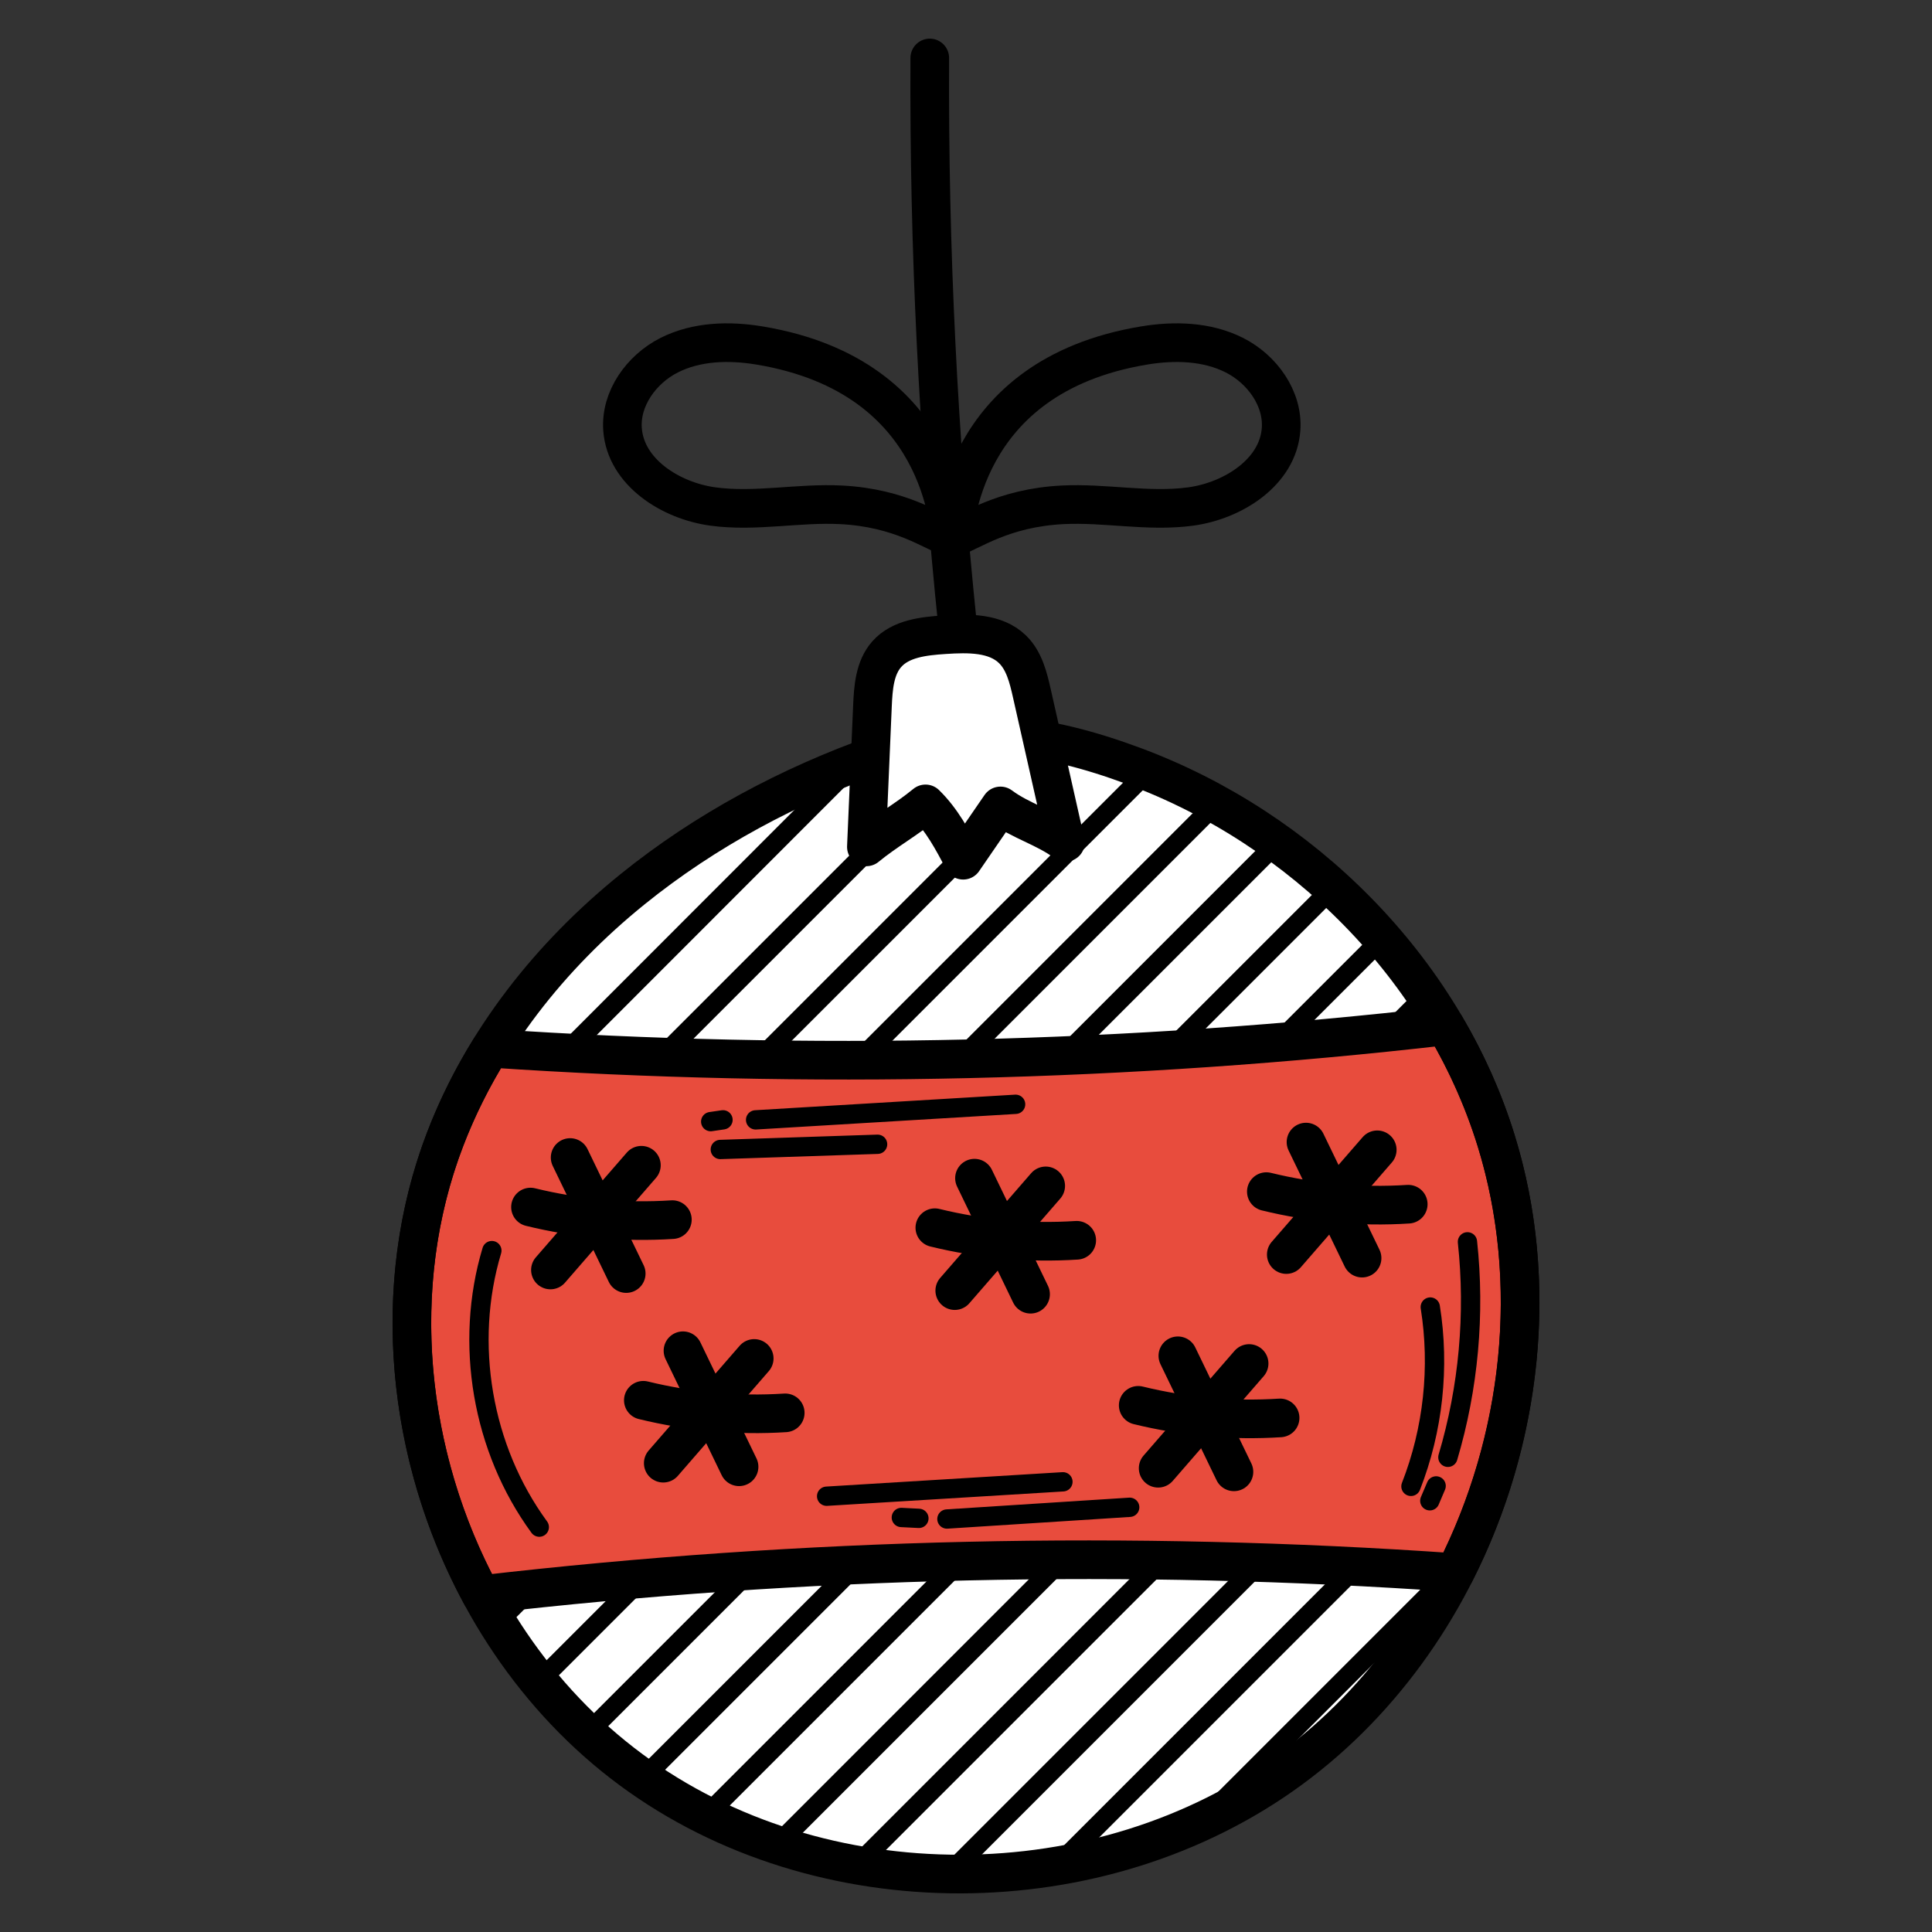 <?xml version="1.0" encoding="iso-8859-1"?>
<!-- Generator: Adobe Illustrator 23.0.5, SVG Export Plug-In . SVG Version: 6.00 Build 0)  -->
<svg version="1.1" xmlns="http://www.w3.org/2000/svg" xmlns:xlink="http://www.w3.org/1999/xlink" x="0px" y="0px"
	 viewBox="0 0 100 100" style="enable-background:new 0 0 100 100;" xml:space="preserve">
<rect x="0" y="0" width="100" height="100" fill="#333333" stroke="none"/>
<g id="Bauble">
	<g>
		<path style="fill:#FFFFFF;" d="M23.036,58.975c-4.355,11.373-0.166,25.386,9.627,32.624s24.31,7.175,34.13-0.027
			s14.249-20.915,10.643-32.546c-2.766-8.921-10.051-16.145-18.75-19.374c-4.574-1.698-8.616-2.259-13.228-0.623
			c-4.576,1.623-8.94,3.944-12.722,7.002C28.492,49.461,24.998,53.852,23.036,58.975z"/>
		<path style="fill:#E84C3D;" d="M75.309,81.397c-16.793-1.176-33.703-0.791-50.41,1.144c-3.869-7.162-4.778-15.959-1.86-23.57
			c0.631-1.646,1.422-3.228,2.352-4.714c16.461,1.112,33.04,0.727,49.416-1.154c1.101,1.86,1.988,3.848,2.63,5.922
			C79.713,66.378,78.783,74.556,75.309,81.397z"/>
		<path style="fill:#E84C3D;" d="M75.508,80.991c-0.066,0.141-0.132,0.273-0.197,0.404c-0.066,0-0.132-0.009-0.197-0.009
			L75.508,80.991z"/>
		<path style="fill:none;stroke:#000000;stroke-width:2;stroke-linecap:round;stroke-linejoin:round;stroke-miterlimit:10;" d="
			M23.036,58.975c-4.355,11.373-0.166,25.386,9.627,32.624s24.31,7.175,34.13-0.027s14.249-20.915,10.643-32.546
			c-2.766-8.921-10.051-16.145-18.75-19.374c-4.574-1.698-8.616-2.259-13.228-0.623c-4.576,1.623-8.94,3.944-12.722,7.002
			C28.492,49.461,24.998,53.852,23.036,58.975z"/>
		<path style="fill:none;stroke:#000000;stroke-width:2;stroke-linecap:round;stroke-linejoin:round;stroke-miterlimit:10;" d="
			M75.309,81.397c-16.793-1.176-33.703-0.791-50.41,1.144c-3.869-7.162-4.778-15.959-1.86-23.57
			c0.631-1.646,1.422-3.228,2.352-4.714c16.461,1.112,33.04,0.727,49.416-1.154c1.101,1.86,1.988,3.848,2.63,5.922
			C79.713,66.378,78.783,74.556,75.309,81.397z"/>
		<path style="fill:none;stroke:#000000;stroke-width:2;stroke-linecap:round;stroke-linejoin:round;stroke-miterlimit:10;" d="
			M49.576,32.474C48.56,22.685,48.075,12.841,48.125,3"/>
		<path style="fill:none;stroke:#000000;stroke-width:2;stroke-linecap:round;stroke-linejoin:round;stroke-miterlimit:10;" d="
			M39.32,17.884c-1.578-0.263-3.264-0.22-4.691,0.504c-1.427,0.724-2.523,2.239-2.407,3.834c0.16,2.214,2.477,3.694,4.677,3.994
			c2.2,0.3,4.433-0.202,6.651-0.086c3.075,0.161,4.702,1.371,5.716,1.735C49.063,27.569,49.007,19.496,39.32,17.884z"/>
		<path style="fill:none;stroke:#000000;stroke-width:2;stroke-linecap:round;stroke-linejoin:round;stroke-miterlimit:10;" d="
			M59.21,17.884c1.578-0.263,3.264-0.22,4.691,0.504c1.427,0.724,2.523,2.239,2.407,3.834c-0.16,2.214-2.477,3.694-4.677,3.994
			c-2.2,0.3-4.433-0.202-6.651-0.086c-3.075,0.161-4.702,1.371-5.716,1.735C49.467,27.569,49.523,19.496,59.21,17.884z"/>
		<path style="fill:none;stroke:#000000;stroke-width:2;stroke-linecap:round;stroke-linejoin:round;stroke-miterlimit:10;" d="
			M35.351,69.914c0.968,2.002,1.935,4.004,2.903,6.006"/>
		<path style="fill:none;stroke:#000000;stroke-width:2;stroke-linecap:round;stroke-linejoin:round;stroke-miterlimit:10;" d="
			M33.299,72.478c2.404,0.589,4.881,0.809,7.344,0.651"/>
		<path style="fill:none;stroke:#000000;stroke-width:2;stroke-linecap:round;stroke-linejoin:round;stroke-miterlimit:10;" d="
			M34.33,75.734c1.569-1.807,3.139-3.614,4.708-5.421"/>
		<path style="fill:none;stroke:#000000;stroke-width:2;stroke-linecap:round;stroke-linejoin:round;stroke-miterlimit:10;" d="
			M29.51,59.913c0.968,2.002,1.935,4.004,2.903,6.006"/>
		<path style="fill:none;stroke:#000000;stroke-width:2;stroke-linecap:round;stroke-linejoin:round;stroke-miterlimit:10;" d="
			M27.458,62.477c2.404,0.589,4.881,0.809,7.344,0.651"/>
		<path style="fill:none;stroke:#000000;stroke-width:2;stroke-linecap:round;stroke-linejoin:round;stroke-miterlimit:10;" d="
			M28.49,65.734c1.569-1.807,3.139-3.614,4.708-5.421"/>
		<path style="fill:none;stroke:#000000;stroke-width:2;stroke-linecap:round;stroke-linejoin:round;stroke-miterlimit:10;" d="
			M50.439,60.982c0.968,2.002,1.935,4.004,2.903,6.006"/>
		<path style="fill:none;stroke:#000000;stroke-width:2;stroke-linecap:round;stroke-linejoin:round;stroke-miterlimit:10;" d="
			M48.387,63.546c2.404,0.589,4.881,0.809,7.344,0.651"/>
		<path style="fill:none;stroke:#000000;stroke-width:2;stroke-linecap:round;stroke-linejoin:round;stroke-miterlimit:10;" d="
			M49.418,66.802c1.569-1.807,3.139-3.614,4.708-5.421"/>
		<path style="fill:none;stroke:#000000;stroke-width:2;stroke-linecap:round;stroke-linejoin:round;stroke-miterlimit:10;" d="
			M60.966,70.176c0.968,2.002,1.935,4.004,2.903,6.006"/>
		<path style="fill:none;stroke:#000000;stroke-width:2;stroke-linecap:round;stroke-linejoin:round;stroke-miterlimit:10;" d="
			M58.914,72.74c2.404,0.589,4.881,0.809,7.344,0.651"/>
		<path style="fill:none;stroke:#000000;stroke-width:2;stroke-linecap:round;stroke-linejoin:round;stroke-miterlimit:10;" d="
			M59.946,75.996c1.569-1.807,3.139-3.614,4.708-5.421"/>
		<path style="fill:none;stroke:#000000;stroke-width:2;stroke-linecap:round;stroke-linejoin:round;stroke-miterlimit:10;" d="
			M67.598,59.114c0.968,2.002,1.935,4.004,2.903,6.006"/>
		<path style="fill:none;stroke:#000000;stroke-width:2;stroke-linecap:round;stroke-linejoin:round;stroke-miterlimit:10;" d="
			M65.546,61.678c2.404,0.589,4.881,0.809,7.344,0.651"/>
		<path style="fill:none;stroke:#000000;stroke-width:2;stroke-linecap:round;stroke-linejoin:round;stroke-miterlimit:10;" d="
			M66.578,64.935c1.569-1.807,3.139-3.614,4.708-5.421"/>
		
			<line style="fill:none;stroke:#000000;stroke-linecap:round;stroke-linejoin:round;stroke-miterlimit:10;" x1="31.253" y1="47.302" x2="28.772" y2="49.783"/>
		<polyline style="fill:none;stroke:#000000;stroke-linecap:round;stroke-linejoin:round;stroke-miterlimit:10;" points="
			29.261,54.493 44.263,39.481 44.272,39.471 		"/>
		
			<line style="fill:none;stroke:#000000;stroke-linecap:round;stroke-linejoin:round;stroke-miterlimit:10;" x1="50.899" y1="38.052" x2="34.233" y2="54.718"/>
		
			<line style="fill:none;stroke:#000000;stroke-linecap:round;stroke-linejoin:round;stroke-miterlimit:10;" x1="55.487" y1="38.654" x2="39.3" y2="54.84"/>
		<polyline style="fill:none;stroke:#000000;stroke-linecap:round;stroke-linejoin:round;stroke-miterlimit:10;" points="
			44.47,54.869 44.479,54.869 59.416,39.932 		"/>
		
			<line style="fill:none;stroke:#000000;stroke-linecap:round;stroke-linejoin:round;stroke-miterlimit:10;" x1="62.931" y1="41.605" x2="49.734" y2="54.803"/>
		
			<line style="fill:none;stroke:#000000;stroke-linecap:round;stroke-linejoin:round;stroke-miterlimit:10;" x1="23.94" y1="80.596" x2="23.931" y2="80.606"/>
		
			<line style="fill:none;stroke:#000000;stroke-linecap:round;stroke-linejoin:round;stroke-miterlimit:10;" x1="66.109" y1="43.617" x2="55.092" y2="54.634"/>
		
			<line style="fill:none;stroke:#000000;stroke-linecap:round;stroke-linejoin:round;stroke-miterlimit:10;" x1="27.456" y1="82.27" x2="25.736" y2="83.99"/>
		
			<line style="fill:none;stroke:#000000;stroke-linecap:round;stroke-linejoin:round;stroke-miterlimit:10;" x1="33.218" y1="81.715" x2="27.898" y2="87.035"/>
		
			<line style="fill:none;stroke:#000000;stroke-linecap:round;stroke-linejoin:round;stroke-miterlimit:10;" x1="68.985" y1="45.948" x2="60.581" y2="54.352"/>
		
			<line style="fill:none;stroke:#000000;stroke-linecap:round;stroke-linejoin:round;stroke-miterlimit:10;" x1="38.83" y1="81.292" x2="30.407" y2="89.714"/>
		
			<line style="fill:none;stroke:#000000;stroke-linecap:round;stroke-linejoin:round;stroke-miterlimit:10;" x1="71.551" y1="48.571" x2="66.174" y2="53.947"/>
		
			<line style="fill:none;stroke:#000000;stroke-linecap:round;stroke-linejoin:round;stroke-miterlimit:10;" x1="44.329" y1="80.991" x2="33.284" y2="92.036"/>
		
			<line style="fill:none;stroke:#000000;stroke-linecap:round;stroke-linejoin:round;stroke-miterlimit:10;" x1="73.807" y1="51.513" x2="71.908" y2="53.412"/>
		
			<line style="fill:none;stroke:#000000;stroke-linecap:round;stroke-linejoin:round;stroke-miterlimit:10;" x1="49.706" y1="80.813" x2="36.546" y2="93.973"/>
		
			<line style="fill:none;stroke:#000000;stroke-linecap:round;stroke-linejoin:round;stroke-miterlimit:10;" x1="54.97" y1="80.737" x2="40.221" y2="95.486"/>
		<polyline style="fill:none;stroke:#000000;stroke-linecap:round;stroke-linejoin:round;stroke-miterlimit:10;" points="
			44.376,96.529 60.149,80.756 60.158,80.756 		"/>
		
			<line style="fill:none;stroke:#000000;stroke-linecap:round;stroke-linejoin:round;stroke-miterlimit:10;" x1="65.225" y1="80.878" x2="49.113" y2="96.99"/>
		
			<line style="fill:none;stroke:#000000;stroke-linecap:round;stroke-linejoin:round;stroke-miterlimit:10;" x1="70.207" y1="81.085" x2="54.716" y2="96.576"/>
		<polyline style="fill:none;stroke:#000000;stroke-linecap:round;stroke-linejoin:round;stroke-miterlimit:10;" points="
			62.245,94.255 75.114,81.386 75.509,80.991 75.518,80.982 		"/>
		<path style="fill:#FFFFFF;" d="M55.148,43.599c-0.579-2.568-1.158-5.136-1.737-7.704c-0.185-0.821-0.396-1.69-0.996-2.28
			c-0.885-0.87-2.286-0.845-3.525-0.763c-1.077,0.071-2.27,0.197-2.988,1.004c-0.631,0.709-0.703,1.739-0.744,2.687
			c-0.105,2.43-0.209,4.861-0.314,7.291c0.995-0.818,2.067-1.408,3.061-2.225c0.845,0.823,1.403,1.871,1.949,2.916
			c0.645-0.941,1.285-1.868,1.93-2.81C52.821,42.49,54.111,42.824,55.148,43.599z"/>
		<path style="fill:none;stroke:#000000;stroke-width:2;stroke-linecap:round;stroke-linejoin:round;stroke-miterlimit:10;" d="
			M55.148,43.599c-0.579-2.568-1.158-5.136-1.737-7.704c-0.185-0.821-0.396-1.69-0.996-2.28c-0.885-0.87-2.286-0.845-3.525-0.763
			c-1.077,0.071-2.27,0.197-2.988,1.004c-0.631,0.709-0.703,1.739-0.744,2.687c-0.105,2.43-0.209,4.861-0.314,7.291
			c0.995-0.818,2.067-1.408,3.061-2.225c0.845,0.823,1.403,1.871,1.949,2.916c0.645-0.941,1.285-1.868,1.93-2.81
			C52.821,42.49,54.111,42.824,55.148,43.599z"/>
		<path style="fill:none;stroke:#000000;stroke-linecap:round;stroke-linejoin:round;stroke-miterlimit:10;" d="M36.786,58.055
			c0.212-0.031,0.424-0.062,0.636-0.093"/>
		<path style="fill:none;stroke:#000000;stroke-linecap:round;stroke-linejoin:round;stroke-miterlimit:10;" d="M39.11,57.964
			c4.486-0.269,8.972-0.537,13.458-0.806"/>
		<path style="fill:none;stroke:#000000;stroke-linecap:round;stroke-linejoin:round;stroke-miterlimit:10;" d="M37.283,59.497
			c2.714-0.09,5.427-0.18,8.141-0.27"/>
		<path style="fill:none;stroke:#000000;stroke-linecap:round;stroke-linejoin:round;stroke-miterlimit:10;" d="M46.653,78.544
			c0.303,0.015,0.606,0.03,0.909,0.046"/>
		<path style="fill:none;stroke:#000000;stroke-linecap:round;stroke-linejoin:round;stroke-miterlimit:10;" d="M49.013,78.624
			c3.153-0.202,6.307-0.405,9.46-0.607"/>
		<path style="fill:none;stroke:#000000;stroke-linecap:round;stroke-linejoin:round;stroke-miterlimit:10;" d="M42.786,77.444
			c4.077-0.249,8.154-0.497,12.231-0.746"/>
		<path style="fill:none;stroke:#000000;stroke-linecap:round;stroke-linejoin:round;stroke-miterlimit:10;" d="M74.007,77.68
			c0.109-0.256,0.218-0.513,0.327-0.769"/>
		<path style="fill:none;stroke:#000000;stroke-linecap:round;stroke-linejoin:round;stroke-miterlimit:10;" d="M74.943,75.43
			c1.07-3.602,1.416-7.418,1.012-11.153"/>
		<path style="fill:none;stroke:#000000;stroke-linecap:round;stroke-linejoin:round;stroke-miterlimit:10;" d="M74.031,67.652
			c0.497,3.109,0.148,6.35-1,9.282"/>
		<path style="fill:none;stroke:#000000;stroke-linecap:round;stroke-linejoin:round;stroke-miterlimit:10;" d="M25.458,64.731
			c-1.443,4.805-0.507,10.264,2.455,14.313"/>
	</g>
</g>
<g id="Layer_1">
</g>
</svg>
